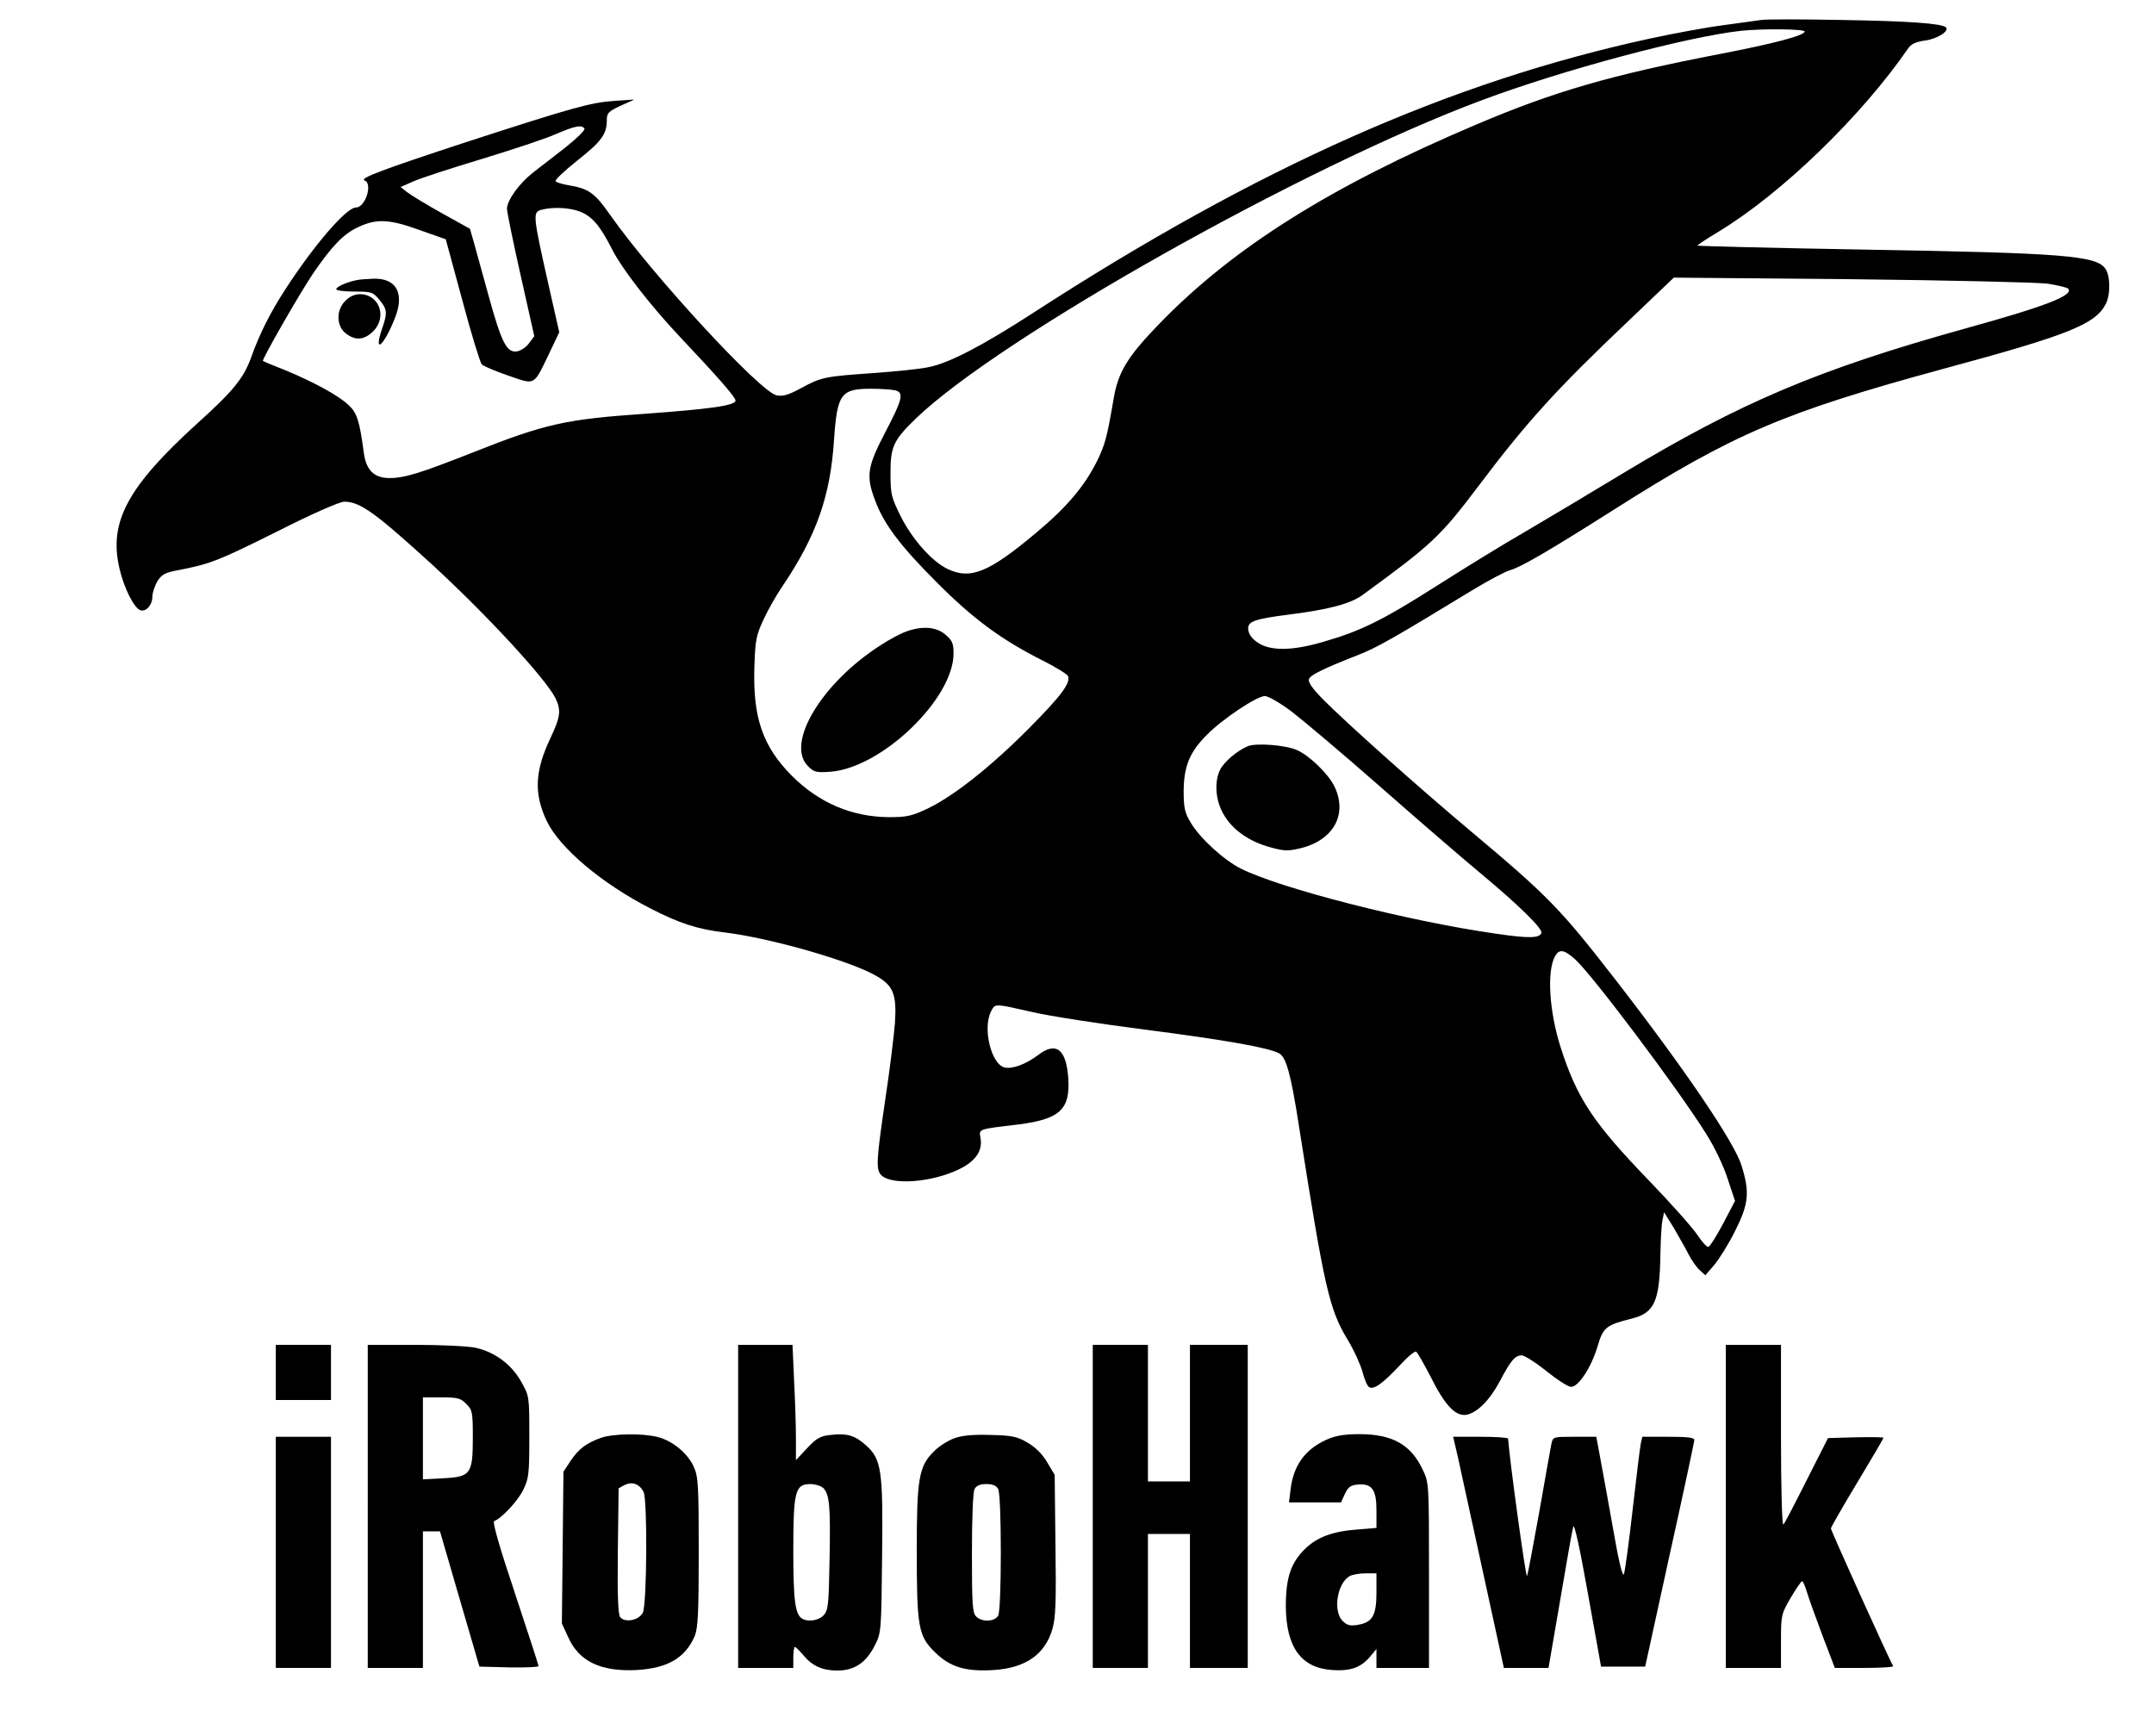 <?xml version="1.0" standalone="no"?>
<!DOCTYPE svg PUBLIC "-//W3C//DTD SVG 20010904//EN"
 "http://www.w3.org/TR/2001/REC-SVG-20010904/DTD/svg10.dtd">
<svg version="1.0" xmlns="http://www.w3.org/2000/svg"
 width="820pt" height="661pt" viewBox="0 0 820 661"
 preserveAspectRatio="xMidYMid meet">
<g transform="translate(0,661) scale(0.1,-0.1)"
fill="#000000" stroke="none">
<path d="M6705 6534 c-16 -2 -82 -11 -145 -20 -63 -8 -187 -31 -275 -50 -764
-165 -1493 -489 -2350 -1044 -196 -127 -323 -193 -401 -208 -32 -7 -124 -16
-204 -22 -190 -13 -204 -16 -279 -57 -50 -27 -70 -33 -95 -28 -63 14 -470 455
-632 685 -60 86 -82 102 -161 115 -24 4 -45 11 -48 15 -3 5 34 40 83 79 90 71
112 100 112 151 0 31 5 36 65 63 l40 18 -75 -5 c-90 -6 -159 -25 -562 -156
-317 -104 -412 -139 -390 -147 32 -12 3 -103 -33 -103 -36 0 -159 -142 -269
-312 -56 -86 -98 -169 -130 -259 -28 -78 -69 -129 -206 -252 -265 -241 -337
-375 -295 -552 17 -74 55 -149 79 -158 21 -8 46 19 46 51 0 15 9 41 19 59 17
26 29 33 78 42 124 24 152 35 375 146 138 70 241 115 259 115 60 0 119 -43
338 -243 205 -189 426 -428 465 -504 23 -46 20 -72 -19 -154 -59 -125 -63
-210 -14 -314 49 -103 210 -239 396 -334 111 -57 180 -79 282 -91 174 -21 481
-109 578 -166 64 -37 77 -70 70 -179 -4 -49 -20 -181 -37 -292 -34 -231 -36
-266 -15 -287 39 -39 190 -28 293 21 64 30 93 70 85 119 -6 37 -14 34 144 53
157 20 197 57 190 173 -7 113 -46 144 -114 92 -48 -36 -99 -55 -129 -48 -51
13 -84 150 -51 214 16 30 11 30 157 -3 63 -15 257 -45 430 -67 310 -40 470
-69 509 -90 27 -14 45 -77 76 -277 97 -617 115 -697 185 -813 24 -39 49 -95
57 -123 7 -28 18 -54 25 -58 18 -11 52 14 116 82 30 33 58 56 63 53 5 -3 29
-45 54 -93 56 -113 97 -155 139 -147 41 9 88 56 127 130 40 76 57 96 82 96 10
0 53 -27 94 -60 41 -33 83 -60 94 -60 28 0 76 73 100 152 22 75 32 83 131 108
87 22 106 65 109 245 1 55 4 114 8 130 l6 30 37 -60 c19 -33 45 -78 56 -100
11 -22 30 -49 42 -60 l22 -20 33 38 c18 21 54 78 79 128 53 105 58 148 26 251
-27 89 -218 370 -480 708 -211 272 -256 318 -555 569 -198 166 -474 413 -559
499 -41 42 -57 65 -53 77 7 16 54 39 186 91 69 26 137 65 436 247 61 37 125
71 143 76 43 12 152 76 398 232 452 287 644 369 1249 534 478 129 581 170 621
247 19 36 18 108 -1 135 -35 50 -158 60 -930 73 -341 6 -621 13 -623 15 -2 1
35 26 82 54 239 145 542 438 721 698 11 16 30 24 65 29 45 6 92 36 78 50 -16
15 -147 24 -398 28 -151 3 -288 3 -305 0z m165 -44 c0 -15 -117 -46 -320 -85
-415 -80 -634 -143 -932 -270 -552 -234 -924 -468 -1204 -757 -123 -127 -158
-185 -175 -289 -25 -145 -32 -172 -64 -237 -48 -95 -115 -174 -230 -270 -181
-152 -251 -180 -338 -138 -60 29 -134 113 -178 200 -36 73 -39 84 -39 165 0
101 11 125 98 209 321 308 1476 958 2152 1210 309 116 786 243 990 265 78 8
240 7 240 -3z m-4645 -370 c3 -5 -29 -37 -72 -71 -43 -33 -99 -77 -125 -97
-52 -41 -98 -105 -98 -137 0 -11 23 -125 52 -253 l52 -232 -21 -28 c-11 -15
-32 -28 -46 -30 -38 -5 -58 34 -107 212 -23 83 -48 174 -56 203 l-15 52 -108
60 c-59 33 -118 69 -132 80 l-24 19 50 22 c27 12 144 50 260 85 115 35 242 77
280 94 74 32 100 37 110 21z m-16 -316 c45 -18 75 -53 119 -139 38 -77 148
-218 260 -337 148 -157 212 -230 212 -243 0 -19 -95 -32 -340 -50 -307 -21
-383 -38 -656 -146 -205 -81 -264 -99 -321 -99 -59 0 -89 30 -98 96 -16 120
-25 151 -58 182 -38 36 -133 88 -242 133 -44 17 -82 33 -84 35 -5 4 136 251
191 333 72 105 116 151 173 177 69 32 117 30 233 -12 l99 -35 63 -232 c34
-128 68 -238 74 -244 6 -7 52 -26 101 -43 105 -36 95 -41 156 85 l38 80 -44
195 c-56 249 -57 262 -25 271 44 12 109 9 149 -7z m5586 -274 c38 -6 73 -14
78 -19 24 -24 -81 -66 -389 -151 -561 -156 -858 -282 -1304 -551 -129 -78
-298 -179 -375 -224 -77 -44 -228 -137 -335 -205 -207 -132 -291 -173 -434
-214 -115 -34 -200 -35 -247 -3 -22 14 -35 32 -37 49 -4 32 21 41 153 58 152
19 235 41 281 74 266 194 296 222 442 415 183 243 295 367 570 628 l174 166
677 -6 c372 -4 707 -12 746 -17z m-4387 -406 c34 -9 28 -34 -38 -160 -68 -130
-74 -166 -39 -258 33 -90 95 -173 234 -312 139 -140 249 -221 407 -300 49 -25
91 -51 94 -58 10 -27 -27 -76 -149 -199 -146 -147 -286 -257 -383 -304 -63
-30 -81 -34 -150 -34 -141 1 -266 54 -370 158 -111 112 -149 222 -142 418 3
98 7 117 35 177 17 37 49 93 71 125 130 193 183 343 197 558 12 175 26 195
140 195 38 0 80 -3 93 -6z m1509 -1223 c43 -33 194 -160 335 -284 141 -124
310 -270 375 -324 153 -127 246 -218 241 -235 -7 -20 -48 -21 -171 -3 -338 48
-824 173 -973 248 -66 33 -157 117 -191 175 -23 38 -27 57 -27 121 1 94 23
148 88 213 60 61 191 148 221 148 13 0 58 -26 102 -59z m1079 -943 c63 -56
390 -490 500 -666 31 -49 66 -122 81 -170 l28 -84 -45 -86 c-25 -47 -50 -87
-56 -89 -6 -2 -24 18 -42 45 -17 26 -102 122 -189 212 -208 216 -269 308 -331
500 -44 137 -54 289 -23 348 16 30 34 28 77 -10z"/>
<path d="M1355 5543 c-37 -8 -75 -25 -75 -34 0 -5 31 -9 69 -9 65 0 71 -2 95
-31 30 -36 32 -49 10 -112 -33 -98 7 -65 49 41 38 94 7 153 -80 151 -26 -1
-57 -3 -68 -6z"/>
<path d="M1315 5465 c-36 -35 -35 -96 1 -124 37 -29 70 -26 105 8 54 54 23
141 -51 141 -19 0 -40 -9 -55 -25z"/>
<path d="M3448 4205 c-20 -7 -63 -30 -95 -51 -224 -143 -364 -374 -277 -461
23 -23 31 -25 87 -21 195 16 467 278 467 450 0 39 -5 50 -31 72 -35 30 -89 34
-151 11z"/>
<path d="M4750 3769 c-40 -17 -89 -58 -105 -89 -21 -41 -19 -106 6 -157 30
-62 91 -110 172 -135 61 -18 76 -19 121 -9 131 29 188 129 136 237 -24 49 -97
119 -144 139 -45 19 -155 27 -186 14z"/>
<path d="M1050 1385 l0 -105 105 0 105 0 0 105 0 105 -105 0 -105 0 0 -105z"/>
<path d="M1400 875 l0 -615 105 0 105 0 0 260 0 260 33 0 32 0 75 -258 75
-257 113 -3 c61 -1 112 1 112 5 0 5 -41 130 -90 278 -59 176 -86 271 -79 274
27 9 90 76 111 119 21 43 23 60 23 202 0 155 0 155 -31 210 -37 66 -101 113
-174 129 -28 6 -132 11 -230 11 l-180 0 0 -615z m375 390 c23 -22 25 -31 25
-128 0 -139 -8 -150 -114 -155 l-76 -4 0 156 0 156 70 0 c62 0 74 -3 95 -25z"/>
<path d="M2810 875 l0 -615 105 0 105 0 0 40 c0 22 3 40 6 40 3 0 17 -14 31
-30 35 -43 74 -60 131 -60 65 0 109 30 142 95 25 49 25 54 28 338 4 332 -2
372 -63 426 -42 37 -71 45 -133 38 -39 -4 -53 -12 -89 -50 l-43 -46 0 83 c0
46 -3 144 -7 219 l-6 137 -104 0 -103 0 0 -615z m324 70 c24 -24 28 -70 24
-273 -3 -170 -5 -192 -22 -211 -19 -21 -60 -27 -83 -13 -26 17 -33 69 -33 258
0 227 7 254 65 254 18 0 40 -7 49 -15z"/>
<path d="M4160 875 l0 -615 105 0 105 0 0 255 0 255 80 0 80 0 0 -255 0 -255
110 0 110 0 0 615 0 615 -110 0 -110 0 0 -260 0 -260 -80 0 -80 0 0 260 0 260
-105 0 -105 0 0 -615z"/>
<path d="M6570 875 l0 -615 105 0 105 0 0 102 c0 99 1 103 37 165 20 34 40 63
43 63 4 0 12 -19 19 -42 7 -24 34 -98 59 -165 l47 -123 113 0 c62 0 111 3 109
7 -13 20 -237 516 -237 524 0 4 45 83 100 174 55 91 100 168 100 171 0 3 -47
3 -106 2 l-105 -3 -33 -65 c-111 -220 -130 -256 -137 -264 -5 -6 -9 142 -9
337 l0 347 -105 0 -105 0 0 -615z"/>
<path d="M2288 1136 c-56 -20 -85 -42 -116 -88 l-27 -41 -3 -289 -3 -289 25
-54 c41 -91 125 -130 260 -123 118 7 185 46 221 130 12 31 15 87 15 320 0 254
-2 287 -19 324 -23 51 -81 99 -137 113 -58 15 -171 13 -216 -3z m162 -206 c15
-28 13 -429 -3 -460 -15 -29 -67 -39 -86 -17 -8 11 -11 81 -9 253 l3 238 24
13 c28 13 55 4 71 -27z"/>
<path d="M3632 1134 c-24 -9 -59 -31 -77 -50 -57 -56 -65 -104 -65 -375 0
-295 6 -328 70 -390 57 -56 117 -74 224 -67 120 8 194 59 222 155 13 43 15
103 12 321 l-3 267 -28 47 c-18 31 -44 57 -74 75 -41 24 -59 28 -143 30 -67 2
-108 -2 -138 -13z m168 -193 c6 -12 10 -108 10 -241 0 -133 -4 -229 -10 -241
-13 -23 -62 -26 -84 -3 -14 13 -16 49 -16 240 0 136 4 233 10 245 7 13 21 19
45 19 24 0 38 -6 45 -19z"/>
<path d="M5050 1129 c-82 -37 -126 -98 -137 -190 l-6 -49 99 0 99 0 15 33 c12
25 22 33 48 35 55 5 72 -19 72 -98 l0 -67 -72 -6 c-95 -7 -154 -29 -200 -74
-54 -53 -73 -110 -73 -218 1 -156 58 -235 176 -243 69 -5 109 9 144 50 l25 30
0 -36 0 -36 100 0 100 0 0 353 c0 349 0 352 -24 402 -45 95 -115 135 -241 135
-59 0 -92 -6 -125 -21z m190 -583 c0 -87 -16 -113 -71 -122 -29 -5 -41 -2 -58
15 -37 37 -21 142 26 170 10 6 37 11 61 11 l42 0 0 -74z"/>
<path d="M1050 700 l0 -440 105 0 105 0 0 440 0 440 -105 0 -105 0 0 -440z"/>
<path d="M5551 1058 c10 -46 53 -244 96 -440 l78 -358 85 0 85 0 44 256 c24
141 46 268 50 281 4 16 24 -74 56 -254 l50 -278 84 0 84 0 93 425 c52 234 94
431 94 438 0 9 -26 12 -99 12 l-99 0 -6 -27 c-3 -16 -17 -129 -31 -253 -14
-124 -29 -233 -33 -243 -5 -12 -20 50 -40 166 -18 101 -40 223 -49 270 l-16
87 -82 0 c-83 0 -83 0 -89 -27 -3 -16 -24 -131 -46 -258 -23 -126 -43 -237
-47 -245 -4 -11 -65 431 -72 523 -1 4 -48 7 -105 7 l-104 0 19 -82z"/>
</g>
</svg>
